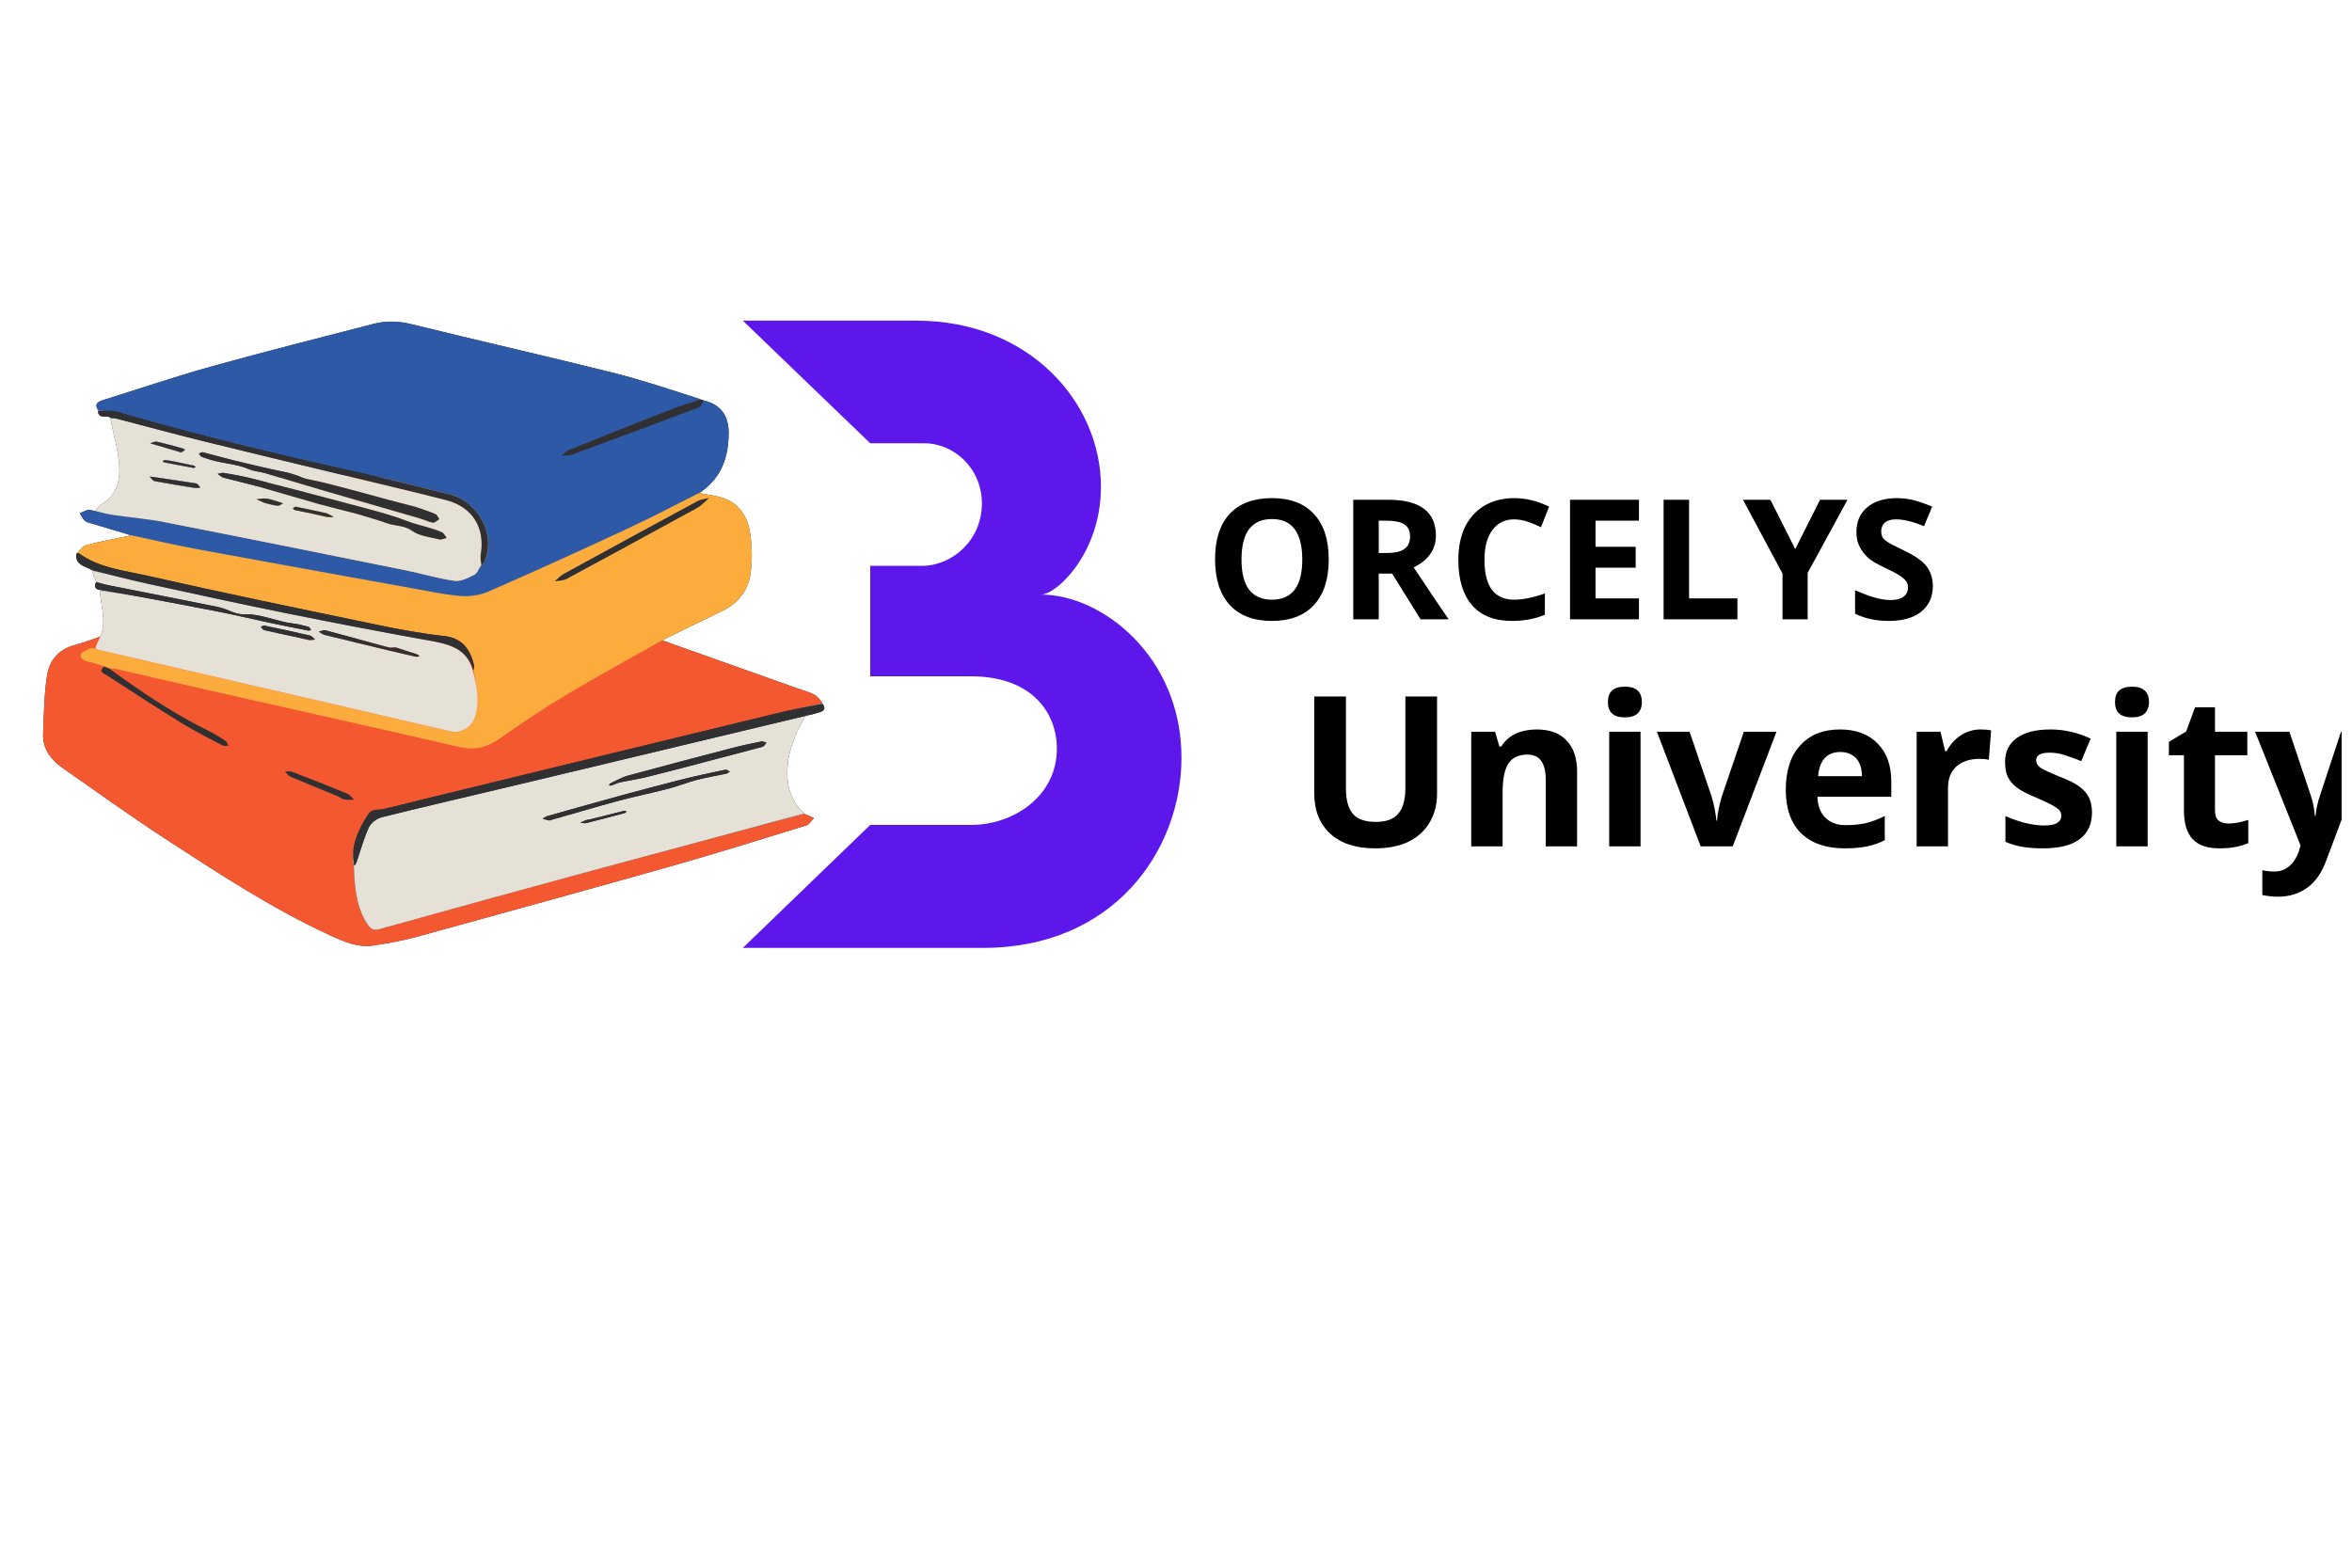 <svg xmlns="http://www.w3.org/2000/svg" xmlns:xlink="http://www.w3.org/1999/xlink" width="150" zoomAndPan="magnify" viewBox="0 0 112.5 75" height="100" preserveAspectRatio="xMidYMid meet" version="1.0"><defs><g/><clipPath id="2b2819c78c"><path d="M 3 15.34 L 35 15.34 L 35 29 L 3 29 Z M 3 15.34 " clip-rule="nonzero"/></clipPath><clipPath id="54477620e8"><path d="M 2.02 23 L 39.52 23 L 39.52 45.34 L 2.02 45.34 Z M 2.02 23 " clip-rule="nonzero"/></clipPath><clipPath id="939ee05bbd"><path d="M 2.02 30 L 39.52 30 L 39.52 45.34 L 2.02 45.34 Z M 2.02 30 " clip-rule="nonzero"/></clipPath><clipPath id="1ef6526065"><path d="M 3 15.34 L 35 15.34 L 35 29 L 3 29 Z M 3 15.34 " clip-rule="nonzero"/></clipPath><clipPath id="a81d32c182"><path d="M 16 33 L 39.52 33 L 39.52 42 L 16 42 Z M 16 33 " clip-rule="nonzero"/></clipPath><clipPath id="5d675ee82c"><path d="M 35.523 15.34 L 56.523 15.34 L 56.523 45.34 L 35.523 45.34 Z M 35.523 15.34 " clip-rule="nonzero"/></clipPath><clipPath id="e67e640f72"><path d="M 107 35 L 112.004 35 L 112.004 43 L 107 43 Z M 107 35 " clip-rule="nonzero"/></clipPath></defs><g clip-path="url(#2b2819c78c)"><path fill="#303033" d="M 4.055 24.91 C 4.148 24.992 4.293 25.02 4.422 25.055 C 5.027 25.238 5.637 25.422 6.246 25.602 C 7.301 25.824 8.352 26.074 9.41 26.27 C 12.867 26.906 16.328 27.531 19.785 28.156 C 20.531 28.289 21.277 28.453 22.031 28.512 C 22.465 28.547 22.957 28.48 23.352 28.305 C 25.566 27.34 27.766 26.34 29.953 25.32 C 31.129 24.777 32.273 24.176 33.477 23.566 C 34.527 22.859 34.848 21.852 34.852 20.715 C 34.852 19.848 34.445 19.344 33.664 19.16 C 33.586 19.277 33.531 19.453 33.426 19.492 C 33.418 19.496 33.41 19.5 33.402 19.5 C 33.41 19.5 33.418 19.496 33.426 19.492 C 33.531 19.453 33.586 19.277 33.648 19.152 C 33.598 19.129 33.559 19.117 33.488 19.113 C 32.922 19.305 32.379 19.477 31.852 19.68 C 32.379 19.477 32.918 19.305 33.469 19.09 C 32.105 18.652 30.738 18.188 29.348 17.84 C 26.129 17.035 22.891 16.301 19.672 15.508 C 19.051 15.355 18.457 15.34 17.859 15.496 C 15.25 16.172 12.641 16.828 10.047 17.551 C 8.34 18.027 6.66 18.602 4.969 19.129 C 4.723 19.207 4.488 19.293 4.691 19.625 C 4.918 19.645 5.152 19.637 5.379 19.664 C 5.152 19.641 4.914 19.652 4.688 19.652 C 4.703 20.098 5.113 19.812 5.289 19.996 C 5.387 20.004 5.457 19.996 5.523 20.012 C 6.902 20.371 8.281 20.746 9.664 21.09 C 12.035 21.676 14.414 22.242 16.789 22.816 C 18.312 23.188 19.836 23.539 21.352 23.93 C 22.445 24.211 23.047 25.012 23.039 26.059 C 23.043 25.012 22.441 24.215 21.352 23.93 C 19.836 23.539 18.312 23.188 16.789 22.82 C 14.414 22.246 12.035 21.676 9.664 21.09 C 8.281 20.746 6.902 20.371 5.523 20.016 C 5.457 19.996 5.387 20.004 5.289 20.031 C 5.41 20.766 5.645 21.465 5.699 22.176 C 5.758 22.898 5.637 23.633 4.918 24.086 C 4.773 24.18 4.656 24.309 4.547 24.441 C 4.75 24.496 4.941 24.547 5.129 24.586 C 4.938 24.547 4.738 24.496 4.516 24.441 C 4.367 24.41 4.27 24.379 4.184 24.402 C 4.059 24.434 3.941 24.504 3.82 24.555 C 3.895 24.676 3.953 24.82 4.055 24.91 Z M 27.352 21.75 C 27.203 21.805 27.027 21.785 26.859 21.805 C 27.023 21.785 27.203 21.805 27.352 21.75 C 27.375 21.738 27.398 21.73 27.418 21.723 C 27.398 21.73 27.375 21.738 27.352 21.75 Z M 10.691 22.852 C 11.246 23 11.812 23.125 12.367 23.281 C 13.34 23.555 14.305 23.848 15.277 24.121 C 15.879 24.285 16.484 24.426 17.113 24.594 C 17.598 24.75 18.066 24.871 18.523 25.035 C 18.91 25.176 19.332 25.125 19.715 25.398 C 20.066 25.648 20.566 25.695 21.008 25.805 C 21.023 25.809 21.035 25.809 21.051 25.812 C 21.035 25.809 21.02 25.809 21.008 25.805 C 20.566 25.695 20.062 25.648 19.715 25.398 C 19.328 25.125 18.91 25.176 18.52 25.035 C 18.066 24.871 17.598 24.75 17.137 24.609 C 16.484 24.426 15.879 24.285 15.277 24.121 C 14.305 23.848 13.34 23.555 12.367 23.281 C 11.812 23.125 11.246 23 10.691 22.852 C 10.586 22.824 10.504 22.734 10.41 22.672 C 10.504 22.656 10.605 22.613 10.699 22.625 C 10.605 22.613 10.504 22.656 10.41 22.672 C 10.504 22.73 10.59 22.824 10.691 22.852 Z M 11.086 22.691 C 11.375 22.746 11.66 22.801 11.945 22.867 C 11.66 22.801 11.375 22.746 11.086 22.691 Z M 15.965 24.738 C 15.863 24.68 15.766 24.617 15.656 24.57 C 15.586 24.539 15.508 24.527 15.43 24.512 C 15.004 24.418 14.578 24.324 14.148 24.242 C 14.105 24.234 14.051 24.293 14.004 24.32 C 14.051 24.293 14.105 24.234 14.148 24.242 C 14.578 24.324 15.004 24.418 15.43 24.508 C 15.508 24.527 15.586 24.539 15.656 24.57 C 15.766 24.617 15.863 24.68 15.969 24.738 C 15.969 24.738 15.965 24.738 15.965 24.738 Z M 15.898 24.742 C 15.809 24.742 15.723 24.746 15.633 24.75 C 15.238 24.641 14.855 24.559 14.477 24.48 C 14.855 24.555 15.234 24.633 15.621 24.727 C 15.719 24.742 15.809 24.742 15.898 24.742 Z M 13.543 24.082 C 13.477 24.059 13.41 24.031 13.344 24.012 C 13.148 23.957 12.957 23.879 12.758 23.852 C 12.598 23.832 12.43 23.871 12.262 23.879 C 12.426 23.867 12.594 23.832 12.758 23.852 C 12.957 23.879 13.148 23.953 13.344 24.012 C 13.41 24.031 13.477 24.059 13.543 24.082 Z M 13.078 24.16 C 12.945 24.137 12.809 24.102 12.676 24.074 C 12.664 24.066 12.656 24.062 12.645 24.059 C 12.801 24.098 12.941 24.133 13.078 24.16 Z M 22.688 27.496 C 22.832 27.418 22.898 27.191 23.004 27.031 C 23 26.879 22.977 26.727 22.988 26.582 C 22.977 26.727 23.004 26.879 23.031 27.027 C 23.09 26.98 23.133 26.945 23.152 26.898 C 23.68 25.805 23.082 24.41 22.02 23.852 C 23.086 24.406 23.684 25.805 23.152 26.902 C 23.133 26.945 23.094 26.98 23.031 27.027 C 22.902 27.191 22.836 27.418 22.688 27.492 C 22.523 27.578 22.34 27.672 22.156 27.734 C 22.34 27.672 22.523 27.578 22.688 27.496 Z M 20.758 24.562 C 20.719 24.547 20.684 24.535 20.645 24.52 C 20.684 24.535 20.719 24.547 20.758 24.562 Z M 20.547 24.48 C 20.508 24.469 20.465 24.453 20.426 24.438 C 20.465 24.453 20.508 24.469 20.547 24.48 Z M 19.887 24.254 C 19.52 24.16 19.172 24.07 18.832 23.977 C 19.18 24.07 19.527 24.16 19.875 24.25 C 19.879 24.254 19.883 24.254 19.887 24.254 Z M 9.516 21.703 C 9.555 21.75 9.578 21.812 9.625 21.84 C 9.695 21.879 9.777 21.891 9.852 21.922 C 10.516 22.172 11.25 22.16 11.91 22.445 C 12.16 22.551 12.445 22.562 12.707 22.641 C 13.598 22.902 14.48 23.18 15.371 23.438 C 16.938 23.895 18.512 24.344 20.082 24.801 C 20.293 24.859 20.492 24.969 20.707 25.004 C 20.801 25.02 20.914 24.895 21.016 24.836 C 20.914 24.895 20.801 25.02 20.707 25.004 C 20.492 24.969 20.293 24.863 20.078 24.801 C 18.512 24.344 16.938 23.898 15.371 23.438 C 14.48 23.18 13.594 22.902 12.707 22.641 C 12.445 22.562 12.156 22.551 11.91 22.445 C 11.246 22.164 10.516 22.176 9.848 21.922 C 9.773 21.895 9.691 21.879 9.625 21.84 C 9.578 21.812 9.551 21.75 9.516 21.703 Z M 9.59 23.324 C 9.508 23.336 9.426 23.363 9.348 23.348 C 8.695 23.246 8.047 23.141 7.398 23.02 C 7.316 23.004 7.25 22.906 7.176 22.848 C 7.176 22.828 7.176 22.812 7.176 22.805 C 7.922 22.906 8.656 23.008 9.387 23.129 C 9.465 23.141 9.523 23.258 9.59 23.324 Z M 9.363 22.352 C 9.324 22.363 9.281 22.391 9.242 22.383 C 8.781 22.301 8.32 22.211 7.859 22.121 C 7.828 22.117 7.805 22.086 7.777 22.066 C 7.812 22.043 7.852 22.004 7.887 22.008 C 8.023 22.02 8.164 22.047 8.301 22.07 C 8.672 22.148 8.973 22.211 9.277 22.277 C 9.309 22.285 9.336 22.324 9.363 22.352 Z M 7.5 21.133 C 7.902 21.219 8.301 21.332 8.699 21.441 C 8.754 21.453 8.805 21.488 8.855 21.512 C 8.797 21.555 8.742 21.617 8.676 21.637 C 8.621 21.648 8.555 21.613 8.496 21.594 C 8.066 21.465 7.633 21.34 7.203 21.211 C 7.266 21.18 7.395 21.113 7.5 21.133 Z M 5.32 24.621 C 5.289 24.617 5.258 24.613 5.227 24.605 C 5.258 24.613 5.289 24.617 5.32 24.621 Z M 5.32 24.621 " fill-opacity="1" fill-rule="nonzero"/></g><path fill="#303033" d="M 4.559 31.02 C 4.633 31.059 4.68 31.082 4.73 31.094 C 8.188 31.895 11.641 32.691 15.098 33.492 C 17.25 33.992 19.406 34.492 21.559 34.992 C 22.055 35.109 22.586 34.773 22.734 34.27 C 22.953 33.523 22.82 32.801 22.613 32.082 C 22.312 30.957 21.383 30.797 20.422 30.625 C 18.164 30.219 15.914 29.785 13.664 29.332 C 11.434 28.879 9.203 28.395 6.977 27.91 C 6.125 27.723 5.277 27.488 4.402 27.305 C 4.453 27.504 4.535 27.672 4.613 27.84 C 4.754 27.879 4.895 27.93 5.039 27.965 C 4.895 27.93 4.75 27.883 4.594 27.855 C 4.5 28.066 4.547 28.199 4.805 28.227 C 5.473 28.336 6.105 28.441 6.738 28.559 C 7.992 28.793 9.25 29.023 10.5 29.273 C 11.297 29.43 12.082 29.621 12.875 29.789 C 13.492 29.922 14.109 30.039 14.727 30.164 C 14.738 30.164 14.75 30.164 14.762 30.164 C 14.75 30.164 14.738 30.164 14.727 30.164 C 14.109 30.039 13.488 29.922 12.875 29.789 C 12.082 29.621 11.293 29.43 10.5 29.273 C 9.246 29.023 7.992 28.793 6.738 28.559 C 6.105 28.441 5.473 28.336 4.805 28.262 C 4.785 28.379 4.797 28.453 4.805 28.531 C 4.871 29.176 5.09 29.82 4.781 30.488 C 4.699 30.68 4.617 30.84 4.559 31.02 Z M 20.07 31.398 C 20.023 31.363 19.984 31.312 19.93 31.297 C 19.887 31.281 19.836 31.266 19.789 31.25 C 19.836 31.266 19.887 31.281 19.93 31.297 C 19.984 31.312 20.023 31.363 20.07 31.398 Z M 15.582 30.16 C 16.594 30.426 17.598 30.707 18.605 30.977 C 18.699 31 18.809 30.969 18.91 30.961 C 19.141 31.043 19.352 31.113 19.555 31.176 C 19.355 31.113 19.148 31.047 18.934 30.977 C 18.809 30.969 18.699 31 18.605 30.977 C 17.598 30.707 16.594 30.426 15.582 30.16 C 15.484 30.133 15.363 30.195 15.25 30.219 C 15.363 30.195 15.484 30.133 15.582 30.16 Z M 14.777 30.617 C 14.699 30.605 14.621 30.586 14.547 30.57 C 14.625 30.586 14.699 30.605 14.777 30.617 C 14.871 30.633 14.973 30.605 15.074 30.598 C 14.977 30.605 14.871 30.637 14.777 30.617 Z M 11.645 29.387 C 11.695 29.387 11.75 29.387 11.801 29.387 C 11.75 29.387 11.699 29.387 11.645 29.387 Z M 12.48 29.977 C 12.527 30.035 12.566 30.125 12.625 30.141 C 12.961 30.219 13.301 30.293 13.648 30.367 C 13.293 30.293 12.957 30.219 12.625 30.141 C 12.566 30.125 12.527 30.035 12.477 29.977 C 12.477 29.977 12.477 29.977 12.48 29.977 Z M 12.48 29.977 " fill-opacity="1" fill-rule="nonzero"/><g clip-path="url(#54477620e8)"><path fill="#303033" d="M 39.34 33.668 C 38.566 33.82 37.824 33.961 37.09 34.141 C 31.434 35.512 25.777 36.891 20.121 38.27 C 19.516 38.418 18.914 38.582 18.305 38.711 C 18.105 38.754 17.887 38.711 17.719 38.84 C 17.887 38.711 18.105 38.754 18.305 38.711 C 18.914 38.582 19.516 38.418 20.125 38.27 C 25.777 36.891 31.434 35.512 37.09 34.141 C 37.824 33.961 38.566 33.816 39.34 33.637 C 39.23 33.484 39.109 33.32 38.945 33.234 C 38.699 33.105 38.426 33.035 38.164 32.941 C 36 32.172 33.836 31.402 31.672 30.633 C 30.934 31.051 30.191 31.465 29.449 31.879 C 30.195 31.461 30.945 31.043 31.699 30.617 C 32.672 30.137 33.621 29.68 34.566 29.219 C 35.305 28.863 35.777 28.254 35.895 27.477 C 35.992 26.816 35.977 26.121 35.871 25.461 C 35.77 24.812 35.43 24.203 34.793 23.91 C 34.395 23.723 33.926 23.684 33.461 23.59 C 32.273 24.176 31.129 24.777 29.953 25.324 C 27.766 26.34 25.566 27.34 23.352 28.309 C 22.957 28.48 22.465 28.547 22.031 28.512 C 21.277 28.453 20.531 28.289 19.785 28.156 C 16.324 27.531 12.867 26.91 9.41 26.27 C 8.352 26.074 7.301 25.824 6.223 25.621 C 5.512 25.777 4.816 25.895 4.141 26.074 C 3.953 26.121 3.812 26.34 3.648 26.48 C 3.672 26.48 3.699 26.469 3.723 26.465 C 3.699 26.473 3.672 26.488 3.645 26.508 C 3.605 27.055 4.082 27.074 4.398 27.277 C 5.281 27.488 6.125 27.723 6.98 27.906 C 9.207 28.395 11.434 28.879 13.668 29.332 C 15.914 29.785 18.168 30.219 20.422 30.625 C 21.383 30.797 22.309 30.957 22.645 32.074 C 22.668 31.996 22.68 31.926 22.68 31.855 C 22.684 31.926 22.668 32 22.645 32.074 C 22.82 32.805 22.953 33.527 22.734 34.273 C 22.586 34.777 22.059 35.109 21.559 34.996 C 19.406 34.492 17.25 33.992 15.098 33.496 C 11.641 32.695 8.188 31.898 4.73 31.098 C 4.68 31.086 4.633 31.062 4.523 31.023 C 4.422 31 4.375 30.984 4.344 31 C 4.18 31.094 3.906 31.168 3.871 31.301 C 3.867 31.332 3.863 31.359 3.863 31.383 C 3.863 31.359 3.863 31.328 3.871 31.297 C 3.906 31.168 4.18 31.094 4.344 31 C 4.375 30.98 4.422 31 4.5 31 C 4.617 30.84 4.699 30.68 4.75 30.492 C 4.34 30.602 3.969 30.758 3.582 30.859 C 2.805 31.062 2.355 31.602 2.246 32.336 C 2.109 33.25 2.102 34.18 2.062 35.105 C 2.035 35.84 2.445 36.355 3.016 36.754 C 4.613 37.867 6.191 39.008 7.82 40.07 C 10.402 41.75 12.973 43.449 15.781 44.742 C 16.441 45.047 17.109 45.344 17.855 45.234 C 18.562 45.129 19.277 44.996 19.965 44.809 C 24.094 43.676 28.219 42.535 32.336 41.371 C 34.422 40.777 36.492 40.129 38.566 39.488 C 38.711 39.445 38.809 39.258 38.93 39.137 C 38.777 39.07 38.625 39 38.477 38.934 C 35.762 39.66 33.047 40.383 30.336 41.109 C 33.047 40.383 35.762 39.656 38.465 38.91 C 37.711 38.223 37.586 37.359 37.691 36.445 C 37.738 36.043 37.875 35.645 38.023 35.262 C 38.156 34.91 38.352 34.586 38.52 34.25 C 38.52 34.25 38.523 34.25 38.523 34.25 C 38.527 34.25 38.539 34.25 38.539 34.25 C 38.555 34.234 38.578 34.227 38.648 34.223 C 38.875 34.164 39.055 34.125 39.23 34.066 C 39.434 34 39.504 33.871 39.34 33.668 Z M 29.969 38.828 C 29.965 38.828 29.965 38.832 29.961 38.832 C 29.965 38.832 29.965 38.828 29.969 38.828 Z M 26.289 39.254 C 26.281 39.254 26.277 39.25 26.27 39.25 C 27.395 38.938 28.484 38.609 29.582 38.312 C 28.48 38.609 27.387 38.938 26.289 39.254 Z M 29.004 39.004 C 28.754 39.066 28.5 39.133 28.242 39.195 C 28.234 39.199 28.227 39.199 28.223 39.199 C 28.492 39.133 28.75 39.066 29.004 39.004 Z M 27.758 39.359 C 27.855 39.367 27.957 39.398 28.047 39.375 C 28.656 39.223 29.266 39.062 29.875 38.898 C 29.883 38.898 29.895 38.891 29.906 38.883 C 29.895 38.891 29.883 38.898 29.871 38.902 C 29.266 39.062 28.656 39.223 28.047 39.375 C 27.957 39.398 27.855 39.367 27.758 39.359 Z M 29.121 37.562 C 29.16 37.57 29.203 37.59 29.234 37.582 C 29.379 37.531 29.52 37.461 29.664 37.426 C 30.07 37.34 30.484 37.281 30.891 37.184 C 31.305 37.082 31.719 36.977 32.137 36.867 C 31.719 36.977 31.305 37.082 30.891 37.184 C 30.484 37.281 30.07 37.34 29.664 37.43 C 29.52 37.461 29.379 37.535 29.234 37.582 C 29.203 37.594 29.16 37.57 29.121 37.566 C 29.121 37.566 29.121 37.566 29.121 37.562 Z M 26.18 39.043 C 26.77 38.875 27.359 38.711 27.953 38.543 C 27.359 38.711 26.77 38.875 26.18 39.043 Z M 26.012 39.188 C 25.992 39.18 25.973 39.176 25.953 39.168 C 25.973 39.176 25.992 39.18 26.012 39.188 Z M 28.586 26.895 C 30.008 26.125 31.43 25.344 32.867 24.562 C 33.023 24.48 33.168 24.402 33.301 24.324 C 33.168 24.402 33.031 24.477 32.895 24.555 C 31.438 25.344 30.012 26.125 28.586 26.895 Z M 27.434 27.52 C 27.781 27.332 28.133 27.141 28.484 26.949 C 28.133 27.141 27.781 27.332 27.434 27.52 Z M 26.953 27.461 C 29.082 26.293 31.215 25.133 33.352 23.977 C 33.52 23.887 33.727 23.871 33.918 23.82 C 33.727 23.871 33.52 23.887 33.355 23.977 C 31.215 25.133 29.082 26.293 26.953 27.461 C 26.797 27.547 26.676 27.691 26.535 27.812 C 26.676 27.691 26.797 27.547 26.953 27.461 Z M 10.645 35.664 C 9.984 35.316 9.316 34.98 8.684 34.594 C 7.473 33.844 6.281 33.066 5.086 32.293 C 4.957 32.211 4.691 32.129 4.973 31.891 C 4.879 31.855 4.781 31.816 4.68 31.781 C 4.785 31.816 4.895 31.855 5 31.887 C 5.066 31.918 5.137 31.949 5.262 31.98 C 5.328 31.984 5.383 31.988 5.43 31.988 C 5.387 31.988 5.344 31.988 5.289 31.988 C 6.785 33.125 8.367 34.18 10.082 35.02 C 10.332 35.141 10.566 35.297 10.797 35.453 C 10.859 35.496 10.883 35.602 10.926 35.676 C 10.832 35.676 10.719 35.703 10.645 35.664 Z M 17.199 39.691 C 16.945 40.223 16.812 40.785 16.949 41.418 C 17.004 41.355 17.035 41.301 17.055 41.242 C 17.246 40.688 17.398 40.113 17.641 39.582 C 17.668 39.531 17.703 39.477 17.746 39.426 C 17.703 39.477 17.668 39.531 17.645 39.582 C 17.398 40.113 17.246 40.688 17.059 41.242 C 17.039 41.301 17.004 41.355 16.949 41.449 C 16.93 41.691 16.938 41.898 16.957 42.102 C 16.938 41.898 16.93 41.691 16.918 41.453 C 16.805 40.797 16.945 40.227 17.199 39.691 Z M 32.434 37.594 C 32.734 37.496 33.031 37.391 33.336 37.309 C 33.031 37.391 32.734 37.496 32.434 37.594 Z M 36.477 35.727 C 36.211 35.797 35.941 35.867 35.672 35.941 C 35.941 35.867 36.211 35.797 36.477 35.723 C 36.551 35.703 36.602 35.598 36.66 35.535 C 36.602 35.598 36.551 35.703 36.477 35.727 Z M 36.477 35.727 " fill-opacity="1" fill-rule="nonzero"/></g><path fill="#303033" d="M 38.555 34.266 C 38.594 34.266 38.613 34.25 38.621 34.234 C 38.578 34.227 38.555 34.234 38.555 34.266 Z M 38.555 34.266 " fill-opacity="1" fill-rule="nonzero"/><path fill="#2e59a7" d="M 16.16 38.098 C 16.27 38.152 16.371 38.23 16.484 38.25 C 16.633 38.277 16.789 38.258 16.938 38.258 C 16.832 38.16 16.738 38.02 16.613 37.969 C 15.742 37.609 14.863 37.262 13.984 36.926 C 13.879 36.883 13.746 36.914 13.625 36.914 C 13.715 36.996 13.793 37.117 13.898 37.16 C 14.629 37.473 15.371 37.77 16.16 38.098 Z M 16.16 38.098 " fill-opacity="1" fill-rule="nonzero"/><g clip-path="url(#939ee05bbd)"><path fill="#f45830" d="M 28.094 41.715 C 24.773 42.613 21.461 43.527 18.148 44.453 C 17.855 44.535 17.719 44.426 17.586 44.23 C 17.152 43.594 17.023 42.863 16.957 42.117 C 16.938 41.91 16.93 41.699 16.918 41.453 C 16.75 40.492 17.129 39.715 17.609 38.961 C 17.785 38.688 18.059 38.766 18.305 38.711 C 18.914 38.582 19.516 38.418 20.125 38.27 C 25.777 36.891 31.434 35.512 37.09 34.141 C 37.824 33.961 38.566 33.816 39.34 33.637 C 39.23 33.484 39.109 33.32 38.945 33.234 C 38.699 33.105 38.426 33.035 38.164 32.941 C 36 32.172 33.836 31.402 31.672 30.633 L 4.949 30.473 C 4.879 30.426 4.793 30.43 4.719 30.469 C 4.609 30.531 4.492 30.566 4.367 30.605 C 4.105 30.691 3.848 30.789 3.582 30.859 C 2.805 31.062 2.355 31.602 2.246 32.336 C 2.109 33.25 2.102 34.18 2.062 35.105 C 2.035 35.84 2.445 36.355 3.016 36.754 C 4.613 37.867 6.191 39.008 7.82 40.07 C 10.402 41.75 12.973 43.449 15.781 44.742 C 16.441 45.047 17.109 45.344 17.855 45.234 C 18.562 45.129 19.277 44.996 19.965 44.809 C 24.094 43.676 28.219 42.535 32.336 41.371 C 34.422 40.777 36.492 40.129 38.566 39.488 C 38.711 39.445 38.809 39.258 38.93 39.137 C 38.777 39.07 38.625 39 38.477 38.934 C 35.016 39.859 31.551 40.781 28.094 41.715 Z M 28.094 41.715 " fill-opacity="1" fill-rule="nonzero"/></g><path fill="#fcac3d" d="M 35.871 25.461 C 35.77 24.812 35.43 24.203 34.793 23.91 C 34.395 23.723 33.926 23.684 33.461 23.59 L 14.016 22.621 L 6.223 25.621 C 5.512 25.777 4.816 25.895 4.141 26.074 C 3.953 26.121 3.812 26.34 3.648 26.48 C 3.688 26.477 3.742 26.453 3.766 26.469 C 4.762 27.188 5.969 27.297 7.102 27.555 C 10.73 28.383 14.379 29.133 18.023 29.891 C 19.086 30.113 20.16 30.312 21.242 30.43 C 22.113 30.527 22.477 31.043 22.668 31.789 C 22.691 31.875 22.676 31.973 22.645 32.074 C 22.82 32.805 22.953 33.527 22.734 34.273 C 22.586 34.777 22.059 35.109 21.559 34.996 C 19.406 34.492 17.25 33.992 15.098 33.496 C 11.641 32.695 8.188 31.898 4.73 31.098 C 4.68 31.086 4.633 31.062 4.523 31.023 C 4.422 31 4.375 30.984 4.344 31 C 4.18 31.094 3.906 31.168 3.871 31.301 C 3.809 31.551 4.059 31.621 4.285 31.672 C 4.527 31.723 4.762 31.812 5 31.887 C 5.066 31.918 5.137 31.949 5.262 31.98 C 5.402 31.988 5.484 31.988 5.559 32.004 C 6.977 32.332 8.395 32.664 9.812 32.984 C 13.859 33.902 17.914 34.801 21.957 35.734 C 22.699 35.906 23.297 35.762 23.906 35.332 C 24.953 34.598 26.02 33.879 27.117 33.223 C 28.617 32.328 30.152 31.496 31.699 30.617 C 32.672 30.137 33.621 29.68 34.566 29.219 C 35.305 28.863 35.777 28.254 35.895 27.477 C 35.992 26.816 35.977 26.121 35.871 25.461 Z M 35.871 25.461 " fill-opacity="1" fill-rule="nonzero"/><g clip-path="url(#1ef6526065)"><path fill="#2e59a7" d="M 34.852 20.715 C 34.848 21.852 34.527 22.859 33.477 23.566 C 32.273 24.176 31.129 24.777 29.953 25.32 C 27.766 26.34 25.566 27.34 23.352 28.305 C 22.957 28.48 22.465 28.547 22.031 28.512 C 21.277 28.453 20.531 28.289 19.785 28.156 C 16.328 27.531 12.867 26.906 9.41 26.27 C 8.352 26.074 7.301 25.824 6.246 25.602 C 5.637 25.422 5.027 25.238 4.422 25.055 C 4.293 25.02 4.148 24.992 4.055 24.91 C 3.953 24.82 3.895 24.676 3.82 24.555 C 3.941 24.504 4.059 24.434 4.184 24.402 C 4.27 24.379 4.367 24.41 4.516 24.441 C 4.84 24.52 5.109 24.594 5.383 24.633 C 6.25 24.758 7.129 24.832 7.988 25 C 11.801 25.746 15.609 26.516 19.418 27.285 C 20.195 27.441 20.961 27.68 21.746 27.785 C 22.043 27.828 22.395 27.645 22.688 27.492 C 22.836 27.418 22.902 27.191 23.031 27.027 C 23.094 26.98 23.133 26.945 23.152 26.902 C 23.758 25.648 22.891 24.004 21.543 23.664 C 20.016 23.281 18.488 22.891 16.949 22.555 C 13.156 21.715 9.387 20.805 5.656 19.715 C 5.352 19.625 5.012 19.652 4.691 19.625 C 4.488 19.293 4.723 19.207 4.969 19.129 C 6.66 18.602 8.34 18.027 10.047 17.551 C 12.641 16.828 15.25 16.172 17.859 15.496 C 18.457 15.34 19.051 15.355 19.672 15.508 C 22.891 16.301 26.129 17.035 29.348 17.84 C 30.738 18.188 32.105 18.652 33.469 19.09 L 33.648 19.184 C 33.652 19.176 33.66 19.168 33.664 19.16 C 34.445 19.344 34.852 19.848 34.852 20.715 Z M 34.852 20.715 " fill-opacity="1" fill-rule="nonzero"/></g><path fill="#fcac3d" d="M 32.895 24.555 C 33.09 24.441 33.297 24.34 33.48 24.211 C 33.637 24.098 33.77 23.953 33.918 23.82 C 33.727 23.871 33.52 23.887 33.352 23.977 C 31.215 25.133 29.082 26.293 26.953 27.461 C 26.797 27.547 26.676 27.691 26.535 27.812 C 26.727 27.777 26.941 27.785 27.105 27.695 C 29.023 26.664 30.93 25.617 32.895 24.555 Z M 32.895 24.555 " fill-opacity="1" fill-rule="nonzero"/><path fill="#e5e1d7" d="M 38.465 38.91 C 35.016 39.859 31.551 40.781 28.094 41.715 C 24.773 42.617 21.461 43.527 18.148 44.453 C 17.855 44.535 17.719 44.426 17.586 44.23 C 17.152 43.594 17.023 42.867 16.957 42.121 C 16.938 41.91 16.93 41.699 16.949 41.449 C 17.004 41.355 17.039 41.301 17.059 41.242 C 17.246 40.688 17.398 40.113 17.645 39.582 C 17.742 39.367 18.02 39.156 18.254 39.098 C 20.438 38.555 22.633 38.051 24.824 37.527 C 29.391 36.438 33.953 35.344 38.52 34.25 C 38.352 34.586 38.156 34.91 38.023 35.262 C 37.875 35.645 37.738 36.043 37.691 36.445 C 37.586 37.359 37.711 38.223 38.465 38.91 Z M 26.289 39.254 C 27.387 38.938 28.48 38.609 29.582 38.312 C 30.383 38.098 31.199 37.934 32.004 37.723 C 32.453 37.605 32.887 37.426 33.336 37.309 C 33.797 37.191 34.266 37.113 34.73 37.016 C 34.793 37 34.852 36.949 34.91 36.914 C 34.836 36.883 34.754 36.809 34.691 36.824 C 33.973 36.977 33.254 37.129 32.543 37.309 C 31.602 37.547 30.664 37.797 29.727 38.051 C 28.543 38.375 27.359 38.711 26.18 39.043 C 26.098 39.066 26.027 39.125 25.953 39.168 C 26.043 39.195 26.133 39.223 26.289 39.254 Z M 33.891 36.402 C 34.754 36.18 35.617 35.957 36.477 35.727 C 36.551 35.703 36.602 35.598 36.66 35.535 C 36.582 35.512 36.492 35.457 36.422 35.473 C 35.941 35.57 35.465 35.668 34.992 35.793 C 33.336 36.223 31.68 36.66 30.027 37.109 C 29.742 37.188 29.48 37.344 29.211 37.469 C 29.176 37.484 29.152 37.531 29.121 37.566 C 29.16 37.57 29.203 37.594 29.234 37.582 C 29.379 37.535 29.52 37.461 29.664 37.43 C 30.07 37.34 30.484 37.281 30.891 37.184 C 31.871 36.941 32.852 36.684 33.891 36.402 Z M 28.211 39.203 C 28.148 39.215 28.082 39.219 28.02 39.238 C 27.93 39.273 27.844 39.32 27.758 39.359 C 27.855 39.367 27.957 39.398 28.047 39.375 C 28.656 39.223 29.266 39.062 29.871 38.902 C 29.91 38.891 29.938 38.852 29.969 38.828 C 29.934 38.812 29.895 38.781 29.863 38.789 C 29.332 38.918 28.801 39.055 28.211 39.203 Z M 28.211 39.203 " fill-opacity="1" fill-rule="nonzero"/><path fill="#e5e1d7" d="M 22.613 32.082 C 22.82 32.801 22.953 33.523 22.734 34.27 C 22.586 34.773 22.055 35.109 21.559 34.992 C 19.406 34.492 17.25 33.992 15.098 33.492 C 11.641 32.691 8.188 31.895 4.73 31.094 C 4.68 31.082 4.633 31.059 4.559 31.02 C 4.617 30.84 4.699 30.68 4.781 30.488 C 5.09 29.82 4.871 29.176 4.805 28.531 C 4.797 28.453 4.785 28.379 4.805 28.262 C 5.473 28.336 6.105 28.441 6.738 28.559 C 7.992 28.793 9.246 29.023 10.5 29.273 C 11.293 29.43 12.082 29.621 12.875 29.789 C 13.488 29.922 14.109 30.039 14.727 30.164 C 14.773 30.172 14.828 30.152 14.879 30.145 C 14.84 30.094 14.812 30.008 14.762 29.992 C 14.523 29.93 14.285 29.859 14.043 29.832 C 13.234 29.742 12.488 29.355 11.645 29.387 C 11.25 29.402 10.855 29.129 10.449 29.043 C 8.688 28.684 6.922 28.344 5.156 27.992 C 4.973 27.957 4.793 27.891 4.613 27.84 C 4.535 27.672 4.453 27.504 4.402 27.305 C 5.277 27.488 6.125 27.723 6.977 27.91 C 9.203 28.395 11.434 28.879 13.664 29.332 C 15.914 29.785 18.164 30.219 20.422 30.625 C 21.383 30.797 22.312 30.957 22.613 32.082 Z M 18.91 30.961 C 18.809 30.969 18.699 31 18.605 30.977 C 17.598 30.707 16.594 30.426 15.582 30.16 C 15.484 30.133 15.363 30.195 15.25 30.219 C 15.34 30.27 15.426 30.348 15.52 30.371 C 16.527 30.621 17.531 30.863 18.539 31.105 C 18.988 31.211 19.438 31.316 19.887 31.418 C 19.945 31.43 20.008 31.406 20.07 31.398 C 20.023 31.363 19.984 31.312 19.93 31.297 C 19.609 31.191 19.281 31.094 18.91 30.961 Z M 14.172 30.477 C 14.375 30.523 14.574 30.582 14.777 30.617 C 14.871 30.637 14.977 30.605 15.074 30.598 C 14.988 30.531 14.914 30.426 14.82 30.406 C 14.109 30.238 13.395 30.086 12.68 29.938 C 12.617 29.926 12.547 29.961 12.477 29.977 C 12.527 30.035 12.566 30.125 12.625 30.141 C 13.117 30.258 13.609 30.359 14.172 30.477 Z M 14.172 30.477 " fill-opacity="1" fill-rule="nonzero"/><path fill="#e5e1d7" d="M 23.004 27.031 C 22.898 27.191 22.832 27.418 22.688 27.496 C 22.395 27.645 22.043 27.828 21.742 27.785 C 20.961 27.68 20.195 27.441 19.414 27.285 C 15.605 26.516 11.797 25.746 7.984 25 C 7.129 24.832 6.25 24.762 5.383 24.633 C 5.109 24.594 4.84 24.52 4.547 24.441 C 4.656 24.309 4.773 24.18 4.918 24.086 C 5.637 23.633 5.758 22.898 5.699 22.176 C 5.645 21.465 5.41 20.766 5.289 20.031 C 5.387 20.004 5.457 19.996 5.523 20.016 C 6.902 20.371 8.281 20.746 9.664 21.09 C 12.035 21.676 14.414 22.246 16.789 22.82 C 18.312 23.188 19.836 23.539 21.352 23.93 C 22.598 24.254 23.207 25.25 22.996 26.52 C 22.969 26.684 23 26.859 23.004 27.031 Z M 7.168 22.801 L 7.176 22.785 C 7.176 22.785 7.176 22.797 7.176 22.848 C 7.25 22.906 7.316 23.004 7.398 23.02 C 8.047 23.141 8.695 23.246 9.348 23.348 C 9.426 23.363 9.508 23.336 9.59 23.324 C 9.523 23.258 9.465 23.141 9.387 23.129 C 8.652 23.008 7.918 22.906 7.168 22.801 Z M 19.875 24.25 C 19.445 24.137 19.016 24.027 18.586 23.914 C 17.973 23.75 17.359 23.578 16.742 23.414 C 16.141 23.258 15.539 23.09 14.926 22.965 C 14.746 22.93 14.594 22.906 14.41 22.824 C 13.953 22.621 13.43 22.555 12.934 22.438 C 12.352 22.301 11.766 22.172 11.184 22.027 C 10.688 21.906 10.199 21.762 9.703 21.637 C 9.652 21.625 9.578 21.68 9.516 21.703 C 9.551 21.75 9.578 21.812 9.625 21.84 C 9.691 21.879 9.773 21.895 9.848 21.922 C 10.516 22.176 11.246 22.164 11.91 22.445 C 12.156 22.551 12.445 22.562 12.707 22.641 C 13.594 22.902 14.48 23.18 15.371 23.438 C 16.938 23.898 18.512 24.344 20.078 24.801 C 20.293 24.863 20.492 24.969 20.707 25.004 C 20.801 25.02 20.914 24.895 21.016 24.836 C 20.953 24.75 20.906 24.629 20.82 24.59 C 20.535 24.465 20.23 24.375 19.875 24.25 Z M 17.137 24.609 C 17.598 24.75 18.066 24.871 18.52 25.035 C 18.91 25.176 19.328 25.125 19.715 25.398 C 20.062 25.648 20.566 25.695 21.008 25.805 C 21.113 25.832 21.246 25.762 21.363 25.734 C 21.293 25.645 21.238 25.512 21.145 25.469 C 20.609 25.23 20.031 25.141 19.48 24.93 C 18.559 24.578 17.59 24.348 16.637 24.09 C 15.129 23.684 13.613 23.289 12.102 22.906 C 11.645 22.789 11.176 22.707 10.711 22.625 C 10.613 22.609 10.508 22.656 10.41 22.672 C 10.504 22.734 10.586 22.824 10.691 22.852 C 11.246 23 11.812 23.125 12.367 23.281 C 13.34 23.555 14.305 23.848 15.277 24.121 C 15.879 24.285 16.484 24.426 17.137 24.609 Z M 15.633 24.75 C 15.746 24.746 15.855 24.742 15.969 24.738 C 15.863 24.68 15.766 24.617 15.656 24.57 C 15.586 24.539 15.508 24.527 15.43 24.508 C 15.004 24.418 14.578 24.324 14.148 24.242 C 14.105 24.234 14.051 24.293 14.004 24.32 C 14.039 24.348 14.07 24.398 14.109 24.406 C 14.609 24.508 15.109 24.605 15.633 24.75 Z M 7.203 21.211 C 7.633 21.34 8.066 21.465 8.496 21.594 C 8.555 21.613 8.621 21.648 8.676 21.637 C 8.742 21.617 8.797 21.555 8.855 21.512 C 8.805 21.488 8.754 21.453 8.699 21.441 C 8.301 21.332 7.902 21.219 7.5 21.133 C 7.395 21.113 7.266 21.18 7.203 21.211 Z M 8.301 22.07 C 8.164 22.047 8.023 22.02 7.887 22.008 C 7.852 22.004 7.812 22.043 7.777 22.066 C 7.805 22.086 7.828 22.117 7.859 22.121 C 8.32 22.211 8.781 22.301 9.242 22.383 C 9.281 22.391 9.324 22.363 9.363 22.352 C 9.336 22.324 9.309 22.285 9.277 22.277 C 8.973 22.211 8.672 22.148 8.301 22.07 Z M 12.676 24.074 C 12.879 24.117 13.082 24.176 13.285 24.195 C 13.367 24.199 13.457 24.121 13.543 24.082 C 13.477 24.059 13.41 24.031 13.344 24.012 C 13.148 23.953 12.957 23.879 12.758 23.852 C 12.594 23.832 12.426 23.867 12.262 23.879 C 12.379 23.938 12.5 23.992 12.676 24.074 Z M 12.676 24.074 " fill-opacity="1" fill-rule="nonzero"/><g clip-path="url(#a81d32c182)"><path fill="#303033" d="M 38.523 34.25 C 33.953 35.344 29.391 36.438 24.824 37.527 C 22.633 38.051 20.438 38.555 18.254 39.098 C 18.02 39.156 17.742 39.371 17.641 39.582 C 17.398 40.113 17.246 40.688 17.055 41.242 C 17.035 41.301 17.004 41.355 16.949 41.418 C 16.75 40.492 17.129 39.715 17.609 38.961 C 17.785 38.688 18.059 38.766 18.305 38.711 C 18.914 38.582 19.516 38.418 20.121 38.27 C 25.777 36.891 31.434 35.512 37.09 34.141 C 37.824 33.961 38.566 33.82 39.34 33.668 C 39.504 33.871 39.434 34 39.23 34.066 C 39.055 34.125 38.875 34.164 38.648 34.223 C 38.578 34.227 38.555 34.234 38.539 34.25 C 38.539 34.25 38.527 34.25 38.523 34.25 Z M 38.523 34.25 " fill-opacity="1" fill-rule="nonzero"/></g><path fill="#303033" d="M 22.645 32.074 C 22.309 30.957 21.383 30.797 20.422 30.625 C 18.168 30.219 15.914 29.785 13.668 29.332 C 11.434 28.879 9.207 28.395 6.98 27.906 C 6.125 27.723 5.281 27.488 4.398 27.277 C 4.082 27.074 3.605 27.055 3.645 26.508 C 3.691 26.473 3.742 26.449 3.77 26.469 C 4.762 27.184 5.969 27.297 7.102 27.555 C 10.73 28.379 14.379 29.129 18.023 29.887 C 19.086 30.109 20.16 30.309 21.242 30.43 C 22.113 30.523 22.477 31.043 22.668 31.785 C 22.691 31.875 22.676 31.973 22.645 32.074 Z M 22.645 32.074 " fill-opacity="1" fill-rule="nonzero"/><path fill="#303033" d="M 23.031 27.027 C 23 26.859 22.969 26.684 22.996 26.516 C 23.207 25.25 22.598 24.254 21.352 23.93 C 19.836 23.539 18.312 23.188 16.789 22.816 C 14.414 22.242 12.035 21.676 9.664 21.09 C 8.281 20.746 6.902 20.371 5.523 20.012 C 5.457 19.996 5.387 20.004 5.289 19.996 C 5.113 19.812 4.703 20.098 4.688 19.652 C 5.012 19.652 5.352 19.625 5.656 19.715 C 9.383 20.801 13.156 21.715 16.945 22.551 C 18.484 22.891 20.012 23.281 21.539 23.664 C 22.891 24.004 23.754 25.648 23.152 26.898 C 23.133 26.945 23.09 26.98 23.031 27.027 Z M 23.031 27.027 " fill-opacity="1" fill-rule="nonzero"/><path fill="#303033" d="M 4.594 27.855 C 4.797 27.891 4.973 27.957 5.156 27.992 C 6.922 28.344 8.688 28.684 10.453 29.043 C 10.859 29.129 11.254 29.402 11.645 29.387 C 12.492 29.355 13.234 29.742 14.043 29.832 C 14.289 29.859 14.527 29.93 14.762 29.992 C 14.812 30.008 14.844 30.094 14.883 30.145 C 14.828 30.152 14.773 30.172 14.727 30.164 C 14.109 30.039 13.492 29.922 12.875 29.789 C 12.082 29.621 11.297 29.43 10.5 29.273 C 9.25 29.023 7.992 28.793 6.738 28.559 C 6.105 28.441 5.473 28.336 4.805 28.227 C 4.547 28.199 4.5 28.066 4.594 27.855 Z M 4.594 27.855 " fill-opacity="1" fill-rule="nonzero"/><path fill="#303033" d="M 33.648 19.152 C 33.586 19.277 33.531 19.453 33.426 19.492 C 31.406 20.258 29.379 21.008 27.352 21.75 C 27.203 21.805 27.023 21.785 26.859 21.805 C 26.984 21.707 27.094 21.574 27.234 21.516 C 28.77 20.898 30.305 20.285 31.848 19.684 C 32.375 19.477 32.918 19.305 33.488 19.113 C 33.559 19.117 33.598 19.129 33.648 19.152 Z M 33.648 19.152 " fill-opacity="1" fill-rule="nonzero"/><path fill="#e5e1d7" d="M 38.555 34.266 C 38.555 34.234 38.578 34.227 38.621 34.234 C 38.613 34.25 38.594 34.266 38.555 34.266 Z M 38.555 34.266 " fill-opacity="1" fill-rule="nonzero"/><path fill="#303033" d="M 4.973 31.891 C 5.07 31.918 5.137 31.949 5.23 31.988 C 6.785 33.125 8.367 34.18 10.082 35.02 C 10.328 35.141 10.566 35.297 10.797 35.453 C 10.859 35.496 10.883 35.602 10.926 35.676 C 10.832 35.676 10.719 35.703 10.645 35.664 C 9.984 35.316 9.316 34.98 8.684 34.594 C 7.473 33.844 6.281 33.066 5.086 32.293 C 4.961 32.211 4.691 32.133 4.973 31.891 Z M 4.973 31.891 " fill-opacity="1" fill-rule="nonzero"/><path fill="#303033" d="M 16.137 38.086 C 15.371 37.77 14.629 37.473 13.898 37.16 C 13.789 37.113 13.715 36.996 13.625 36.91 C 13.746 36.914 13.879 36.883 13.98 36.926 C 14.863 37.262 15.738 37.609 16.609 37.969 C 16.738 38.02 16.828 38.16 16.938 38.258 C 16.785 38.258 16.633 38.277 16.484 38.25 C 16.371 38.23 16.27 38.152 16.137 38.086 Z M 16.137 38.086 " fill-opacity="1" fill-rule="nonzero"/><path fill="#303033" d="M 32.867 24.562 C 30.93 25.617 29.023 26.664 27.105 27.695 C 26.945 27.785 26.727 27.777 26.535 27.812 C 26.676 27.691 26.797 27.547 26.953 27.461 C 29.082 26.293 31.215 25.133 33.355 23.977 C 33.52 23.887 33.727 23.871 33.918 23.82 C 33.773 23.953 33.637 24.098 33.48 24.211 C 33.297 24.34 33.094 24.441 32.867 24.562 Z M 32.867 24.562 " fill-opacity="1" fill-rule="nonzero"/><path fill="#303033" d="M 26.258 39.254 C 26.133 39.223 26.043 39.195 25.953 39.168 C 26.027 39.125 26.098 39.066 26.18 39.043 C 27.359 38.711 28.543 38.375 29.727 38.051 C 30.664 37.797 31.602 37.547 32.543 37.309 C 33.254 37.129 33.973 36.977 34.691 36.824 C 34.754 36.809 34.836 36.883 34.91 36.914 C 34.852 36.949 34.793 37 34.73 37.016 C 34.266 37.113 33.797 37.191 33.336 37.309 C 32.887 37.426 32.453 37.605 32.004 37.723 C 31.199 37.934 30.383 38.098 29.582 38.312 C 28.48 38.609 27.387 38.938 26.258 39.254 Z M 26.258 39.254 " fill-opacity="1" fill-rule="nonzero"/><path fill="#303033" d="M 33.863 36.418 C 32.852 36.684 31.875 36.941 30.891 37.184 C 30.484 37.281 30.07 37.34 29.664 37.426 C 29.52 37.461 29.379 37.531 29.234 37.582 C 29.203 37.59 29.16 37.57 29.121 37.562 C 29.152 37.531 29.176 37.484 29.211 37.469 C 29.48 37.344 29.742 37.184 30.027 37.109 C 31.68 36.656 33.336 36.223 34.992 35.793 C 35.465 35.668 35.941 35.57 36.422 35.473 C 36.492 35.457 36.582 35.512 36.66 35.531 C 36.602 35.598 36.551 35.703 36.477 35.723 C 35.617 35.957 34.754 36.18 33.863 36.418 Z M 33.863 36.418 " fill-opacity="1" fill-rule="nonzero"/><path fill="#303033" d="M 28.242 39.195 C 28.801 39.055 29.332 38.918 29.867 38.789 C 29.895 38.781 29.934 38.812 29.969 38.828 C 29.938 38.852 29.91 38.891 29.875 38.898 C 29.266 39.062 28.656 39.223 28.047 39.375 C 27.957 39.398 27.855 39.363 27.758 39.359 C 27.848 39.316 27.93 39.273 28.023 39.238 C 28.082 39.219 28.148 39.215 28.242 39.195 Z M 28.242 39.195 " fill-opacity="1" fill-rule="nonzero"/><path fill="#303033" d="M 18.934 30.977 C 19.281 31.094 19.609 31.191 19.93 31.297 C 19.984 31.312 20.023 31.363 20.07 31.398 C 20.008 31.406 19.945 31.43 19.887 31.418 C 19.438 31.316 18.988 31.211 18.539 31.105 C 17.531 30.863 16.523 30.621 15.52 30.371 C 15.426 30.348 15.34 30.27 15.25 30.219 C 15.363 30.195 15.484 30.133 15.582 30.16 C 16.594 30.426 17.598 30.707 18.605 30.977 C 18.699 31 18.809 30.969 18.934 30.977 Z M 18.934 30.977 " fill-opacity="1" fill-rule="nonzero"/><path fill="#303033" d="M 14.137 30.469 C 13.609 30.359 13.117 30.258 12.625 30.141 C 12.566 30.125 12.527 30.031 12.477 29.977 C 12.547 29.961 12.617 29.922 12.68 29.938 C 13.395 30.086 14.109 30.238 14.82 30.402 C 14.914 30.426 14.988 30.531 15.074 30.598 C 14.977 30.605 14.871 30.633 14.777 30.617 C 14.574 30.582 14.375 30.523 14.137 30.469 Z M 14.137 30.469 " fill-opacity="1" fill-rule="nonzero"/><path fill="#303033" d="M 19.906 24.258 C 20.23 24.375 20.535 24.465 20.82 24.59 C 20.906 24.625 20.953 24.75 21.016 24.836 C 20.914 24.895 20.801 25.02 20.707 25.004 C 20.492 24.969 20.293 24.859 20.082 24.801 C 18.512 24.344 16.938 23.895 15.371 23.438 C 14.48 23.18 13.598 22.902 12.707 22.641 C 12.445 22.562 12.16 22.551 11.91 22.445 C 11.25 22.16 10.516 22.172 9.852 21.922 C 9.777 21.891 9.695 21.879 9.625 21.84 C 9.578 21.812 9.555 21.75 9.516 21.703 C 9.578 21.68 9.652 21.621 9.707 21.637 C 10.199 21.762 10.688 21.906 11.184 22.027 C 11.766 22.172 12.352 22.301 12.938 22.438 C 13.434 22.555 13.953 22.621 14.41 22.824 C 14.594 22.906 14.746 22.93 14.926 22.965 C 15.539 23.09 16.141 23.258 16.742 23.414 C 17.359 23.574 17.973 23.75 18.586 23.914 C 19.016 24.027 19.445 24.137 19.906 24.258 Z M 19.906 24.258 " fill-opacity="1" fill-rule="nonzero"/><path fill="#303033" d="M 17.113 24.594 C 16.484 24.426 15.879 24.285 15.277 24.121 C 14.305 23.848 13.34 23.555 12.367 23.281 C 11.812 23.125 11.246 23 10.691 22.852 C 10.59 22.824 10.504 22.73 10.41 22.672 C 10.508 22.656 10.617 22.609 10.711 22.625 C 11.176 22.707 11.645 22.789 12.102 22.906 C 13.613 23.289 15.129 23.684 16.637 24.09 C 17.594 24.348 18.559 24.578 19.48 24.93 C 20.031 25.141 20.613 25.23 21.145 25.469 C 21.238 25.512 21.293 25.645 21.363 25.734 C 21.246 25.762 21.113 25.832 21.008 25.805 C 20.566 25.695 20.066 25.648 19.715 25.398 C 19.332 25.125 18.91 25.176 18.523 25.035 C 18.066 24.871 17.598 24.75 17.113 24.594 Z M 17.113 24.594 " fill-opacity="1" fill-rule="nonzero"/><path fill="#303033" d="M 7.18 22.797 C 7.918 22.906 8.652 23.008 9.387 23.129 C 9.465 23.141 9.523 23.258 9.59 23.324 C 9.508 23.332 9.426 23.359 9.348 23.348 C 8.695 23.246 8.047 23.141 7.398 23.02 C 7.316 23.004 7.25 22.906 7.176 22.824 C 7.18 22.797 7.18 22.797 7.18 22.797 Z M 7.18 22.797 " fill-opacity="1" fill-rule="nonzero"/><path fill="#303033" d="M 15.621 24.727 C 15.109 24.605 14.609 24.508 14.109 24.406 C 14.07 24.398 14.039 24.352 14.004 24.32 C 14.051 24.293 14.105 24.234 14.148 24.242 C 14.578 24.324 15.004 24.418 15.43 24.512 C 15.508 24.527 15.586 24.539 15.656 24.57 C 15.766 24.617 15.863 24.68 15.969 24.738 C 15.855 24.742 15.746 24.746 15.621 24.727 Z M 15.621 24.727 " fill-opacity="1" fill-rule="nonzero"/><path fill="#303033" d="M 7.176 21.207 C 7.266 21.18 7.395 21.113 7.5 21.133 C 7.902 21.219 8.301 21.332 8.703 21.441 C 8.754 21.453 8.805 21.488 8.855 21.512 C 8.797 21.555 8.742 21.617 8.676 21.637 C 8.625 21.648 8.559 21.609 8.496 21.594 C 8.066 21.465 7.633 21.34 7.176 21.207 Z M 7.176 21.207 " fill-opacity="1" fill-rule="nonzero"/><path fill="#303033" d="M 8.336 22.078 C 8.672 22.148 8.973 22.211 9.277 22.277 C 9.309 22.285 9.332 22.324 9.363 22.352 C 9.32 22.363 9.277 22.391 9.242 22.383 C 8.781 22.301 8.316 22.211 7.855 22.121 C 7.828 22.117 7.801 22.086 7.773 22.066 C 7.812 22.047 7.852 22.004 7.887 22.008 C 8.023 22.02 8.164 22.047 8.336 22.078 Z M 8.336 22.078 " fill-opacity="1" fill-rule="nonzero"/><path fill="#303033" d="M 12.645 24.059 C 12.496 23.992 12.379 23.938 12.262 23.883 C 12.426 23.871 12.594 23.832 12.758 23.852 C 12.957 23.879 13.148 23.957 13.344 24.012 C 13.41 24.031 13.477 24.059 13.543 24.082 C 13.457 24.121 13.367 24.203 13.285 24.195 C 13.082 24.176 12.879 24.117 12.645 24.059 Z M 12.645 24.059 " fill-opacity="1" fill-rule="nonzero"/><path fill="#303033" d="M 7.176 22.797 C 7.176 22.797 7.176 22.785 7.176 22.785 C 7.176 22.785 7.168 22.801 7.176 22.801 C 7.18 22.797 7.18 22.797 7.176 22.797 Z M 7.176 22.797 " fill-opacity="1" fill-rule="nonzero"/><g clip-path="url(#5d675ee82c)"><path fill="#5e17eb" d="M 56.512 36.246 C 56.512 40.676 53.285 45.348 47.023 45.348 L 35.531 45.348 L 41.625 39.465 L 46.457 39.465 C 48.438 39.465 50.551 38.125 50.551 35.816 C 50.551 34.086 49.344 32.355 46.438 32.355 L 41.625 32.355 L 41.625 27.07 L 44.098 27.07 C 45.551 27.07 46.965 25.84 46.965 24.09 C 46.965 22.398 45.625 21.207 44.211 21.207 L 41.625 21.207 L 35.531 15.34 L 43.832 15.34 C 49.227 15.34 52.66 19.25 52.66 23.289 C 52.66 26.473 50.531 28.445 49.793 28.445 C 52.719 28.445 56.512 31.422 56.512 36.246 Z M 56.512 36.246 " fill-opacity="1" fill-rule="nonzero"/></g><g fill="#000000" fill-opacity="1"><g transform="translate(57.649, 29.628)"><g><path d="M 5.906 -2.859 C 5.906 -1.922 5.672 -1.195 5.203 -0.688 C 4.734 -0.176 4.062 0.078 3.188 0.078 C 2.312 0.078 1.641 -0.176 1.172 -0.688 C 0.703 -1.195 0.469 -1.926 0.469 -2.875 C 0.469 -3.82 0.703 -4.547 1.172 -5.047 C 1.641 -5.547 2.312 -5.797 3.188 -5.797 C 4.07 -5.797 4.742 -5.539 5.203 -5.031 C 5.672 -4.531 5.906 -3.805 5.906 -2.859 Z M 1.734 -2.859 C 1.734 -2.223 1.852 -1.742 2.094 -1.422 C 2.344 -1.098 2.707 -0.938 3.188 -0.938 C 4.156 -0.938 4.641 -1.578 4.641 -2.859 C 4.641 -4.148 4.156 -4.797 3.188 -4.797 C 2.707 -4.797 2.344 -4.633 2.094 -4.312 C 1.852 -3.988 1.734 -3.504 1.734 -2.859 Z M 1.734 -2.859 "/></g></g></g><g fill="#000000" fill-opacity="1"><g transform="translate(64.009, 29.628)"><g><path d="M 1.938 -3.172 L 2.328 -3.172 C 2.703 -3.172 2.977 -3.234 3.156 -3.359 C 3.344 -3.492 3.438 -3.695 3.438 -3.969 C 3.438 -4.238 3.344 -4.43 3.156 -4.547 C 2.977 -4.66 2.691 -4.719 2.297 -4.719 L 1.938 -4.719 Z M 1.938 -2.188 L 1.938 0 L 0.719 0 L 0.719 -5.719 L 2.391 -5.719 C 3.16 -5.719 3.734 -5.57 4.109 -5.281 C 4.484 -5 4.672 -4.57 4.672 -4 C 4.672 -3.664 4.578 -3.367 4.391 -3.109 C 4.203 -2.848 3.941 -2.641 3.609 -2.484 C 4.461 -1.203 5.02 -0.375 5.281 0 L 3.938 0 L 2.578 -2.188 Z M 1.938 -2.188 "/></g></g></g><g fill="#000000" fill-opacity="1"><g transform="translate(69.286, 29.628)"><g><path d="M 3.141 -4.781 C 2.691 -4.781 2.344 -4.609 2.094 -4.266 C 1.844 -3.93 1.719 -3.457 1.719 -2.844 C 1.719 -1.57 2.191 -0.938 3.141 -0.938 C 3.547 -0.938 4.035 -1.035 4.609 -1.234 L 4.609 -0.219 C 4.141 -0.02 3.613 0.078 3.031 0.078 C 2.195 0.078 1.562 -0.172 1.125 -0.672 C 0.688 -1.18 0.469 -1.906 0.469 -2.844 C 0.469 -3.438 0.57 -3.957 0.781 -4.406 C 1 -4.852 1.312 -5.195 1.719 -5.438 C 2.125 -5.676 2.598 -5.797 3.141 -5.797 C 3.703 -5.797 4.258 -5.66 4.812 -5.391 L 4.422 -4.406 C 4.211 -4.508 4 -4.598 3.781 -4.672 C 3.562 -4.742 3.348 -4.781 3.141 -4.781 Z M 3.141 -4.781 "/></g></g></g><g fill="#000000" fill-opacity="1"><g transform="translate(74.378, 29.628)"><g><path d="M 4.016 0 L 0.719 0 L 0.719 -5.719 L 4.016 -5.719 L 4.016 -4.719 L 1.938 -4.719 L 1.938 -3.469 L 3.859 -3.469 L 3.859 -2.469 L 1.938 -2.469 L 1.938 -1 L 4.016 -1 Z M 4.016 0 "/></g></g></g><g fill="#000000" fill-opacity="1"><g transform="translate(78.854, 29.628)"><g><path d="M 0.719 0 L 0.719 -5.719 L 1.938 -5.719 L 1.938 -1 L 4.25 -1 L 4.25 0 Z M 0.719 0 "/></g></g></g><g fill="#000000" fill-opacity="1"><g transform="translate(83.369, 29.628)"><g><path d="M 2.5 -3.359 L 3.688 -5.719 L 5 -5.719 L 3.094 -2.219 L 3.094 0 L 1.891 0 L 1.891 -2.188 L 0 -5.719 L 1.312 -5.719 Z M 2.5 -3.359 "/></g></g></g><g fill="#000000" fill-opacity="1"><g transform="translate(88.357, 29.628)"><g><path d="M 4.094 -1.594 C 4.094 -1.07 3.906 -0.66 3.531 -0.359 C 3.164 -0.066 2.648 0.078 1.984 0.078 C 1.379 0.078 0.844 -0.035 0.375 -0.266 L 0.375 -1.391 C 0.758 -1.223 1.082 -1.102 1.344 -1.031 C 1.613 -0.957 1.859 -0.922 2.078 -0.922 C 2.348 -0.922 2.551 -0.973 2.688 -1.078 C 2.832 -1.18 2.906 -1.332 2.906 -1.531 C 2.906 -1.645 2.875 -1.742 2.812 -1.828 C 2.75 -1.91 2.656 -1.992 2.531 -2.078 C 2.414 -2.16 2.172 -2.289 1.797 -2.469 C 1.441 -2.633 1.176 -2.789 1 -2.938 C 0.832 -3.094 0.695 -3.27 0.594 -3.469 C 0.488 -3.664 0.438 -3.898 0.438 -4.172 C 0.438 -4.672 0.609 -5.066 0.953 -5.359 C 1.297 -5.648 1.77 -5.797 2.375 -5.797 C 2.664 -5.797 2.945 -5.758 3.219 -5.688 C 3.488 -5.613 3.77 -5.516 4.062 -5.391 L 3.672 -4.453 C 3.367 -4.578 3.117 -4.66 2.922 -4.703 C 2.723 -4.754 2.523 -4.781 2.328 -4.781 C 2.098 -4.781 1.922 -4.727 1.797 -4.625 C 1.68 -4.52 1.625 -4.379 1.625 -4.203 C 1.625 -4.098 1.645 -4.004 1.688 -3.922 C 1.738 -3.848 1.816 -3.773 1.922 -3.703 C 2.035 -3.629 2.297 -3.492 2.703 -3.297 C 3.234 -3.047 3.598 -2.789 3.797 -2.531 C 3.992 -2.27 4.094 -1.957 4.094 -1.594 Z M 4.094 -1.594 "/></g></g></g><g fill="#000000" fill-opacity="1"><g transform="translate(62.003, 40.492)"><g><path d="M 6.734 -7.172 L 6.734 -2.531 C 6.734 -2 6.613 -1.535 6.375 -1.141 C 6.145 -0.742 5.805 -0.438 5.359 -0.219 C 4.91 -0.008 4.379 0.094 3.766 0.094 C 2.848 0.094 2.133 -0.141 1.625 -0.609 C 1.113 -1.078 0.859 -1.723 0.859 -2.547 L 0.859 -7.172 L 2.375 -7.172 L 2.375 -2.781 C 2.375 -2.227 2.484 -1.82 2.703 -1.562 C 2.922 -1.301 3.289 -1.172 3.812 -1.172 C 4.301 -1.172 4.656 -1.301 4.875 -1.562 C 5.102 -1.82 5.219 -2.234 5.219 -2.797 L 5.219 -7.172 Z M 6.734 -7.172 "/></g></g></g><g fill="#000000" fill-opacity="1"><g transform="translate(69.591, 40.492)"><g><path d="M 5.844 0 L 4.344 0 L 4.344 -3.203 C 4.344 -3.598 4.27 -3.895 4.125 -4.094 C 3.988 -4.289 3.77 -4.391 3.469 -4.391 C 3.051 -4.391 2.75 -4.25 2.562 -3.969 C 2.375 -3.688 2.281 -3.223 2.281 -2.578 L 2.281 0 L 0.781 0 L 0.781 -5.484 L 1.922 -5.484 L 2.125 -4.781 L 2.219 -4.781 C 2.383 -5.051 2.613 -5.254 2.906 -5.391 C 3.195 -5.523 3.531 -5.594 3.906 -5.594 C 4.539 -5.594 5.02 -5.414 5.344 -5.062 C 5.676 -4.719 5.844 -4.223 5.844 -3.578 Z M 5.844 0 "/></g></g></g><g fill="#000000" fill-opacity="1"><g transform="translate(76.189, 40.492)"><g><path d="M 0.719 -6.906 C 0.719 -7.395 0.988 -7.641 1.531 -7.641 C 2.07 -7.641 2.344 -7.395 2.344 -6.906 C 2.344 -6.664 2.273 -6.484 2.141 -6.359 C 2.004 -6.234 1.801 -6.172 1.531 -6.172 C 0.988 -6.172 0.719 -6.414 0.719 -6.906 Z M 2.281 0 L 0.781 0 L 0.781 -5.484 L 2.281 -5.484 Z M 2.281 0 "/></g></g></g><g fill="#000000" fill-opacity="1"><g transform="translate(79.253, 40.492)"><g><path d="M 2.094 0 L 0 -5.484 L 1.562 -5.484 L 2.625 -2.359 C 2.738 -1.961 2.812 -1.586 2.844 -1.234 L 2.875 -1.234 C 2.895 -1.547 2.969 -1.922 3.094 -2.359 L 4.156 -5.484 L 5.719 -5.484 L 3.625 0 Z M 2.094 0 "/></g></g></g><g fill="#000000" fill-opacity="1"><g transform="translate(84.964, 40.492)"><g><path d="M 3.062 -4.516 C 2.738 -4.516 2.488 -4.414 2.312 -4.219 C 2.133 -4.02 2.031 -3.734 2 -3.359 L 4.094 -3.359 C 4.094 -3.734 4 -4.02 3.812 -4.219 C 3.625 -4.414 3.375 -4.516 3.062 -4.516 Z M 3.266 0.094 C 2.379 0.094 1.688 -0.145 1.188 -0.625 C 0.695 -1.113 0.453 -1.805 0.453 -2.703 C 0.453 -3.617 0.68 -4.328 1.141 -4.828 C 1.598 -5.336 2.234 -5.594 3.047 -5.594 C 3.816 -5.594 4.414 -5.367 4.844 -4.922 C 5.281 -4.484 5.5 -3.875 5.5 -3.094 L 5.5 -2.375 L 1.969 -2.375 C 1.977 -1.945 2.102 -1.613 2.344 -1.375 C 2.582 -1.133 2.91 -1.016 3.328 -1.016 C 3.66 -1.016 3.973 -1.047 4.266 -1.109 C 4.566 -1.18 4.875 -1.297 5.188 -1.453 L 5.188 -0.297 C 4.926 -0.16 4.645 -0.062 4.344 0 C 4.051 0.062 3.691 0.094 3.266 0.094 Z M 3.266 0.094 "/></g></g></g><g fill="#000000" fill-opacity="1"><g transform="translate(90.895, 40.492)"><g><path d="M 3.844 -5.594 C 4.051 -5.594 4.219 -5.578 4.344 -5.547 L 4.234 -4.141 C 4.117 -4.172 3.973 -4.188 3.797 -4.188 C 3.316 -4.188 2.941 -4.062 2.672 -3.812 C 2.41 -3.57 2.281 -3.234 2.281 -2.797 L 2.281 0 L 0.781 0 L 0.781 -5.484 L 1.922 -5.484 L 2.141 -4.562 L 2.219 -4.562 C 2.383 -4.875 2.609 -5.125 2.891 -5.312 C 3.18 -5.5 3.5 -5.594 3.844 -5.594 Z M 3.844 -5.594 "/></g></g></g><g fill="#000000" fill-opacity="1"><g transform="translate(95.454, 40.492)"><g><path d="M 4.609 -1.625 C 4.609 -1.062 4.41 -0.633 4.016 -0.344 C 3.629 -0.051 3.047 0.094 2.266 0.094 C 1.867 0.094 1.531 0.066 1.25 0.016 C 0.969 -0.035 0.707 -0.113 0.469 -0.219 L 0.469 -1.453 C 0.738 -1.328 1.047 -1.219 1.391 -1.125 C 1.742 -1.039 2.055 -1 2.328 -1 C 2.867 -1 3.141 -1.156 3.141 -1.469 C 3.141 -1.582 3.102 -1.676 3.031 -1.75 C 2.957 -1.82 2.832 -1.906 2.656 -2 C 2.477 -2.094 2.242 -2.203 1.953 -2.328 C 1.523 -2.504 1.211 -2.664 1.016 -2.812 C 0.816 -2.969 0.672 -3.141 0.578 -3.328 C 0.492 -3.523 0.453 -3.77 0.453 -4.062 C 0.453 -4.539 0.641 -4.914 1.016 -5.188 C 1.391 -5.457 1.926 -5.594 2.625 -5.594 C 3.281 -5.594 3.922 -5.445 4.547 -5.156 L 4.094 -4.078 C 3.82 -4.191 3.566 -4.285 3.328 -4.359 C 3.086 -4.441 2.844 -4.484 2.594 -4.484 C 2.156 -4.484 1.938 -4.363 1.938 -4.125 C 1.938 -3.988 2.004 -3.867 2.141 -3.766 C 2.285 -3.672 2.598 -3.523 3.078 -3.328 C 3.516 -3.16 3.832 -3 4.031 -2.844 C 4.227 -2.695 4.375 -2.523 4.469 -2.328 C 4.562 -2.129 4.609 -1.895 4.609 -1.625 Z M 4.609 -1.625 "/></g></g></g><g fill="#000000" fill-opacity="1"><g transform="translate(100.445, 40.492)"><g><path d="M 0.719 -6.906 C 0.719 -7.395 0.988 -7.641 1.531 -7.641 C 2.07 -7.641 2.344 -7.395 2.344 -6.906 C 2.344 -6.664 2.273 -6.484 2.141 -6.359 C 2.004 -6.234 1.801 -6.172 1.531 -6.172 C 0.988 -6.172 0.719 -6.414 0.719 -6.906 Z M 2.281 0 L 0.781 0 L 0.781 -5.484 L 2.281 -5.484 Z M 2.281 0 "/></g></g></g><g fill="#000000" fill-opacity="1"><g transform="translate(103.508, 40.492)"><g><path d="M 3.094 -1.094 C 3.352 -1.094 3.664 -1.148 4.031 -1.266 L 4.031 -0.156 C 3.664 0.008 3.207 0.094 2.656 0.094 C 2.062 0.094 1.629 -0.055 1.359 -0.359 C 1.086 -0.66 0.953 -1.113 0.953 -1.719 L 0.953 -4.359 L 0.234 -4.359 L 0.234 -5 L 1.062 -5.5 L 1.484 -6.656 L 2.438 -6.656 L 2.438 -5.484 L 3.984 -5.484 L 3.984 -4.359 L 2.438 -4.359 L 2.438 -1.719 C 2.438 -1.5 2.492 -1.336 2.609 -1.234 C 2.734 -1.141 2.895 -1.094 3.094 -1.094 Z M 3.094 -1.094 "/></g></g></g><g clip-path="url(#e67e640f72)"><g fill="#000000" fill-opacity="1"><g transform="translate(107.866, 40.492)"><g><path d="M 0 -5.484 L 1.641 -5.484 L 2.672 -2.406 C 2.766 -2.133 2.828 -1.816 2.859 -1.453 L 2.891 -1.453 C 2.922 -1.785 2.988 -2.102 3.094 -2.406 L 4.109 -5.484 L 5.719 -5.484 L 3.391 0.703 C 3.18 1.273 2.879 1.703 2.484 1.984 C 2.086 2.266 1.629 2.406 1.109 2.406 C 0.848 2.406 0.594 2.379 0.344 2.328 L 0.344 1.141 C 0.52 1.18 0.719 1.203 0.938 1.203 C 1.195 1.203 1.426 1.117 1.625 0.953 C 1.82 0.797 1.977 0.555 2.094 0.234 L 2.172 -0.047 Z M 0 -5.484 "/></g></g></g></g></svg>